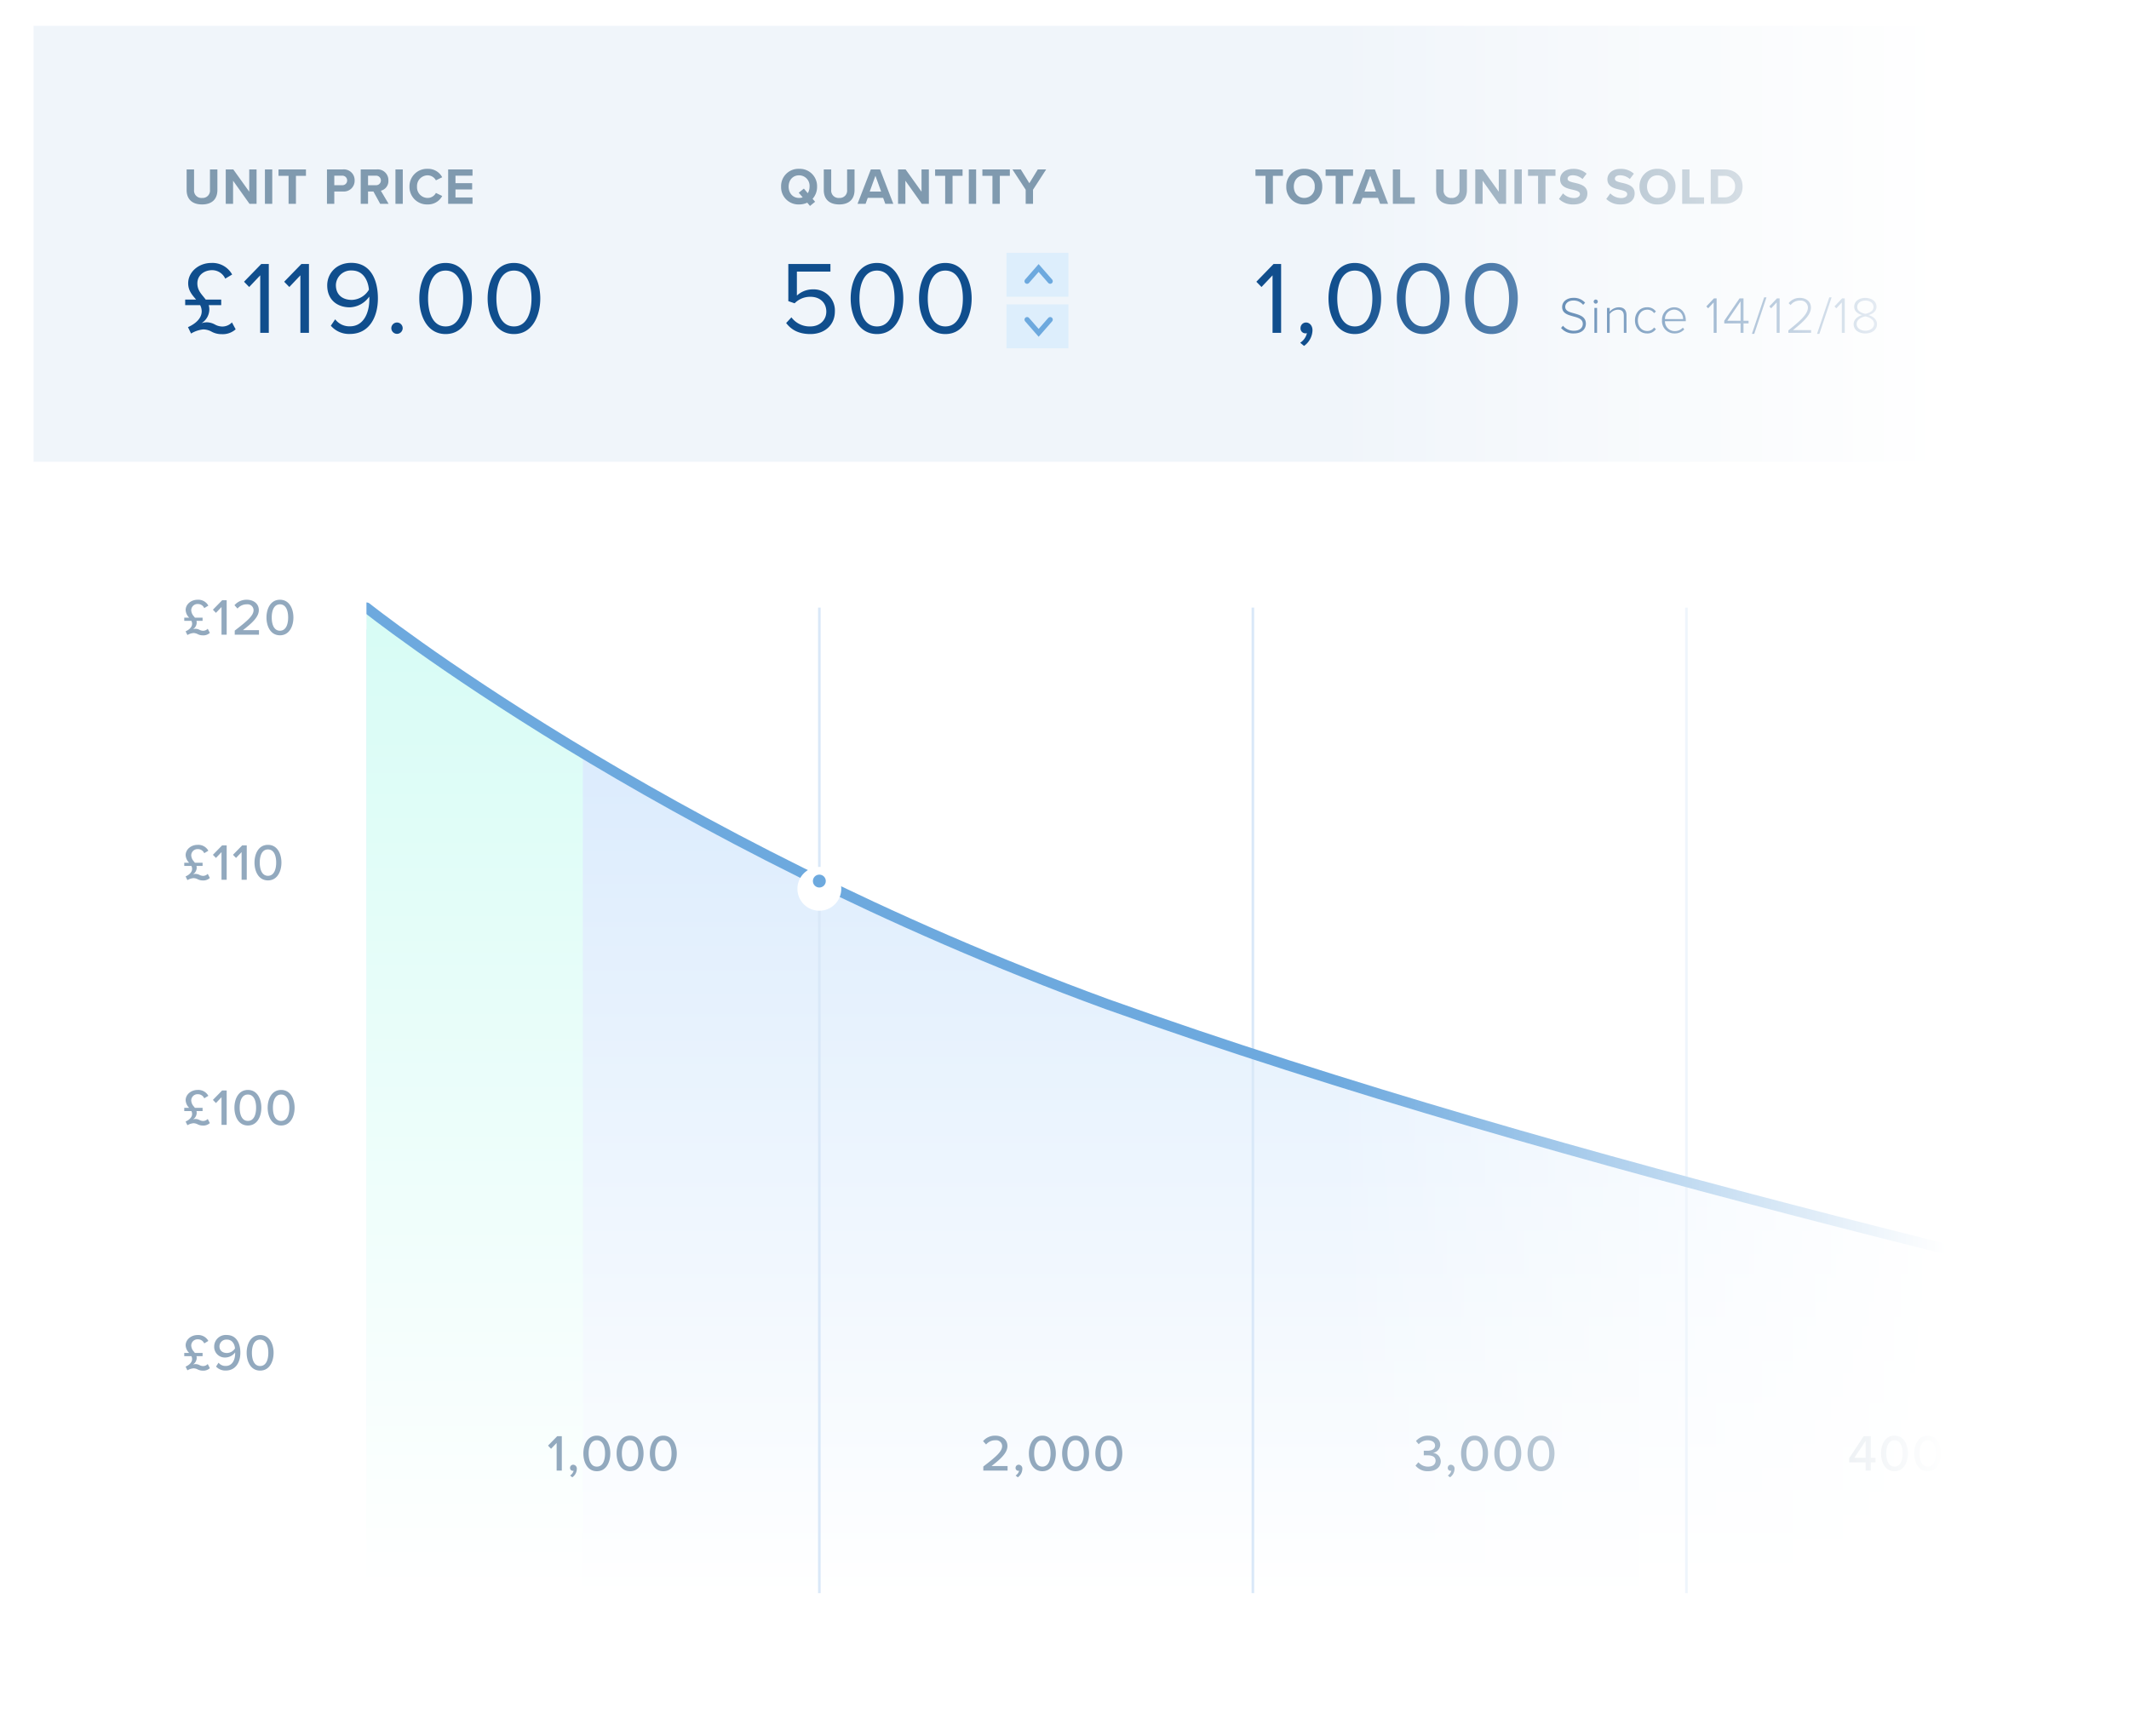 <svg xmlns="http://www.w3.org/2000/svg" xmlns:xlink="http://www.w3.org/1999/xlink" width="825" height="673" viewBox="0 0 825 673">
  <defs>
    <clipPath id="clip-path">
      <rect id="Rectangle_3503" data-name="Rectangle 3503" width="825" height="673" transform="translate(3175 866)" fill="#fff"/>
    </clipPath>
    <filter id="Rectangle_3497" x="4" y="4" width="1055" height="665" filterUnits="userSpaceOnUse">
      <feOffset dy="3" input="SourceAlpha"/>
      <feGaussianBlur stdDeviation="3" result="blur"/>
      <feFlood flood-color="#c5e0ef" flood-opacity="0.678"/>
      <feComposite operator="in" in2="blur"/>
      <feComposite in="SourceGraphic"/>
    </filter>
    <linearGradient id="linear-gradient" x1="0.5" x2="0.5" y2="1" gradientUnits="objectBoundingBox">
      <stop offset="0" stop-color="#d5e8fc"/>
      <stop offset="1" stop-color="#fff"/>
    </linearGradient>
    <linearGradient id="linear-gradient-2" x1="0.5" x2="0.5" y2="1" gradientUnits="objectBoundingBox">
      <stop offset="0" stop-color="#d7fcf5"/>
      <stop offset="1" stop-color="#fff"/>
    </linearGradient>
    <filter id="Ellipse_475" x="300" y="327" width="35" height="35" filterUnits="userSpaceOnUse">
      <feOffset dy="3" input="SourceAlpha"/>
      <feGaussianBlur stdDeviation="3" result="blur-2"/>
      <feFlood flood-color="#225978" flood-opacity="0.251"/>
      <feComposite operator="in" in2="blur-2"/>
      <feComposite in="SourceGraphic"/>
    </filter>
    <linearGradient id="linear-gradient-3" y1="0.5" x2="1" y2="0.5" gradientUnits="objectBoundingBox">
      <stop offset="0" stop-color="#fff" stop-opacity="0"/>
      <stop offset="0.768" stop-color="#fff"/>
      <stop offset="1" stop-color="#fff"/>
    </linearGradient>
  </defs>
  <g id="Mask_Group_93" data-name="Mask Group 93" transform="translate(-3175 -866)" clip-path="url(#clip-path)">
    <g id="Group_2692" data-name="Group 2692">
      <g transform="matrix(1, 0, 0, 1, 3175, 866)" filter="url(#Rectangle_3497)">
        <rect id="Rectangle_3497-2" data-name="Rectangle 3497" width="1037" height="647" transform="translate(13 10)" fill="#fff"/>
      </g>
      <rect id="Rectangle_3498" data-name="Rectangle 3498" width="1037" height="169" transform="translate(3188 876)" fill="#f0f5fa"/>
      <path id="Path_2009" data-name="Path 2009" d="M1.32-5.32C1.32-2.04,3.22.24,7.3.24c4.04,0,5.94-2.26,5.94-5.58v-8H10.36v7.92A2.839,2.839,0,0,1,7.3-2.28,2.85,2.85,0,0,1,4.2-5.42v-7.92H1.32ZM25.68,0h2.74V-13.34H25.58V-4.7L19.4-13.34H16.48V0h2.84V-8.96Zm5.98,0H34.5V-13.34H31.66Zm9.16,0h2.86V-10.84h3.88v-2.5H36.92v2.5h3.9ZM55.7,0h2.84V-4.78h3.4a4.154,4.154,0,0,0,4.48-4.26,4.163,4.163,0,0,0-4.48-4.3H55.7Zm7.82-9.06a1.818,1.818,0,0,1-1.96,1.84H58.54V-10.9h3.02A1.83,1.83,0,0,1,63.52-9.06ZM76.32,0h3.26l-3-5.08A3.828,3.828,0,0,0,79.5-9.04a4.154,4.154,0,0,0-4.48-4.3H68.78V0h2.84V-4.78H73.7Zm.28-9.06a1.841,1.841,0,0,1-2,1.84H71.62V-10.9H74.6A1.841,1.841,0,0,1,76.6-9.06ZM82.24,0h2.84V-13.34H82.24ZM94.68.24a6.192,6.192,0,0,0,5.68-3.28L97.92-4.22a3.616,3.616,0,0,1-3.24,1.94A4.135,4.135,0,0,1,90.6-6.66a4.135,4.135,0,0,1,4.08-4.38A3.653,3.653,0,0,1,97.92-9.1l2.44-1.2a6.156,6.156,0,0,0-5.68-3.26,6.753,6.753,0,0,0-7,6.9A6.753,6.753,0,0,0,94.68.24ZM102.66,0h9.44V-2.46h-6.6v-3.1h6.46V-8H105.5v-2.9h6.6v-2.44h-9.44Z" transform="translate(3246 945)" fill="#809aaf"/>
      <path id="Path_2007" data-name="Path 2007" d="M9.5-2.3a2.458,2.458,0,0,1-1.86.78,3.075,3.075,0,0,1-1.32-.36,3.4,3.4,0,0,0-1.52-.4,3.536,3.536,0,0,0-1.04.16A3.031,3.031,0,0,0,5.22-4.64a3.963,3.963,0,0,0-.08-.72H7.5V-6.6H4.52l-.36-.48A3.712,3.712,0,0,1,3.1-9.5a2.438,2.438,0,0,1,2.64-2.38,2.619,2.619,0,0,1,2.4,1.58l1.6-.96a4.445,4.445,0,0,0-4.2-2.28c-2.42,0-4.6,1.7-4.6,4A4.4,4.4,0,0,0,2.28-6.62l.02.02H.4v1.24H3.16A2.426,2.426,0,0,1,3.44-4.2C3.44-3.06,2.5-2,.92-1.3L1.62.14A5.469,5.469,0,0,1,3.96-.64a3.6,3.6,0,0,1,1.58.4,4.319,4.319,0,0,0,2.02.5A3.705,3.705,0,0,0,10.32-.7ZM14.84,0h2V-13.34H15.08L11.5-9.68l1.18,1.22,2.16-2.26Zm5.12,0h9.4V-1.76H23.14C26.8-4.58,29.3-6.92,29.3-9.52c0-2.66-2.26-4.02-4.66-4.02a6.1,6.1,0,0,0-4.78,2.12l1.18,1.3a4.579,4.579,0,0,1,3.62-1.64,2.314,2.314,0,0,1,2.6,2.24c0,2.1-2.3,4.1-7.3,7.94Zm12.3-6.66c0,3.3,1.52,6.9,5.22,6.9s5.22-3.6,5.22-6.9-1.52-6.88-5.22-6.88S32.26-9.96,32.26-6.66Zm8.4,0c0,2.6-.82,5.12-3.18,5.12S34.3-4.06,34.3-6.66s.82-5.1,3.18-5.1S40.66-9.26,40.66-6.66Z" transform="translate(3246 1112)" fill="#92a9be"/>
      <path id="Path_2006" data-name="Path 2006" d="M9.5-2.3a2.458,2.458,0,0,1-1.86.78,3.075,3.075,0,0,1-1.32-.36,3.4,3.4,0,0,0-1.52-.4,3.536,3.536,0,0,0-1.04.16A3.031,3.031,0,0,0,5.22-4.64a3.963,3.963,0,0,0-.08-.72H7.5V-6.6H4.52l-.36-.48A3.712,3.712,0,0,1,3.1-9.5a2.438,2.438,0,0,1,2.64-2.38,2.619,2.619,0,0,1,2.4,1.58l1.6-.96a4.445,4.445,0,0,0-4.2-2.28c-2.42,0-4.6,1.7-4.6,4A4.4,4.4,0,0,0,2.28-6.62l.02.02H.4v1.24H3.16A2.426,2.426,0,0,1,3.44-4.2C3.44-3.06,2.5-2,.92-1.3L1.62.14A5.469,5.469,0,0,1,3.96-.64a3.6,3.6,0,0,1,1.58.4,4.319,4.319,0,0,0,2.02.5A3.705,3.705,0,0,0,10.32-.7ZM14.84,0h2V-13.34H15.08L11.5-9.68l1.18,1.22,2.16-2.26Zm7.78,0h2V-13.34H22.86L19.28-9.68l1.18,1.22,2.16-2.26Zm5-6.66c0,3.3,1.52,6.9,5.22,6.9s5.22-3.6,5.22-6.9-1.52-6.88-5.22-6.88S27.62-9.96,27.62-6.66Zm8.4,0c0,2.6-.82,5.12-3.18,5.12s-3.18-2.52-3.18-5.12.82-5.1,3.18-5.1S36.02-9.26,36.02-6.66Z" transform="translate(3246 1207)" fill="#92a9be"/>
      <path id="Path_2005" data-name="Path 2005" d="M9.5-2.3a2.458,2.458,0,0,1-1.86.78,3.075,3.075,0,0,1-1.32-.36,3.4,3.4,0,0,0-1.52-.4,3.536,3.536,0,0,0-1.04.16A3.031,3.031,0,0,0,5.22-4.64a3.963,3.963,0,0,0-.08-.72H7.5V-6.6H4.52l-.36-.48A3.712,3.712,0,0,1,3.1-9.5a2.438,2.438,0,0,1,2.64-2.38,2.619,2.619,0,0,1,2.4,1.58l1.6-.96a4.445,4.445,0,0,0-4.2-2.28c-2.42,0-4.6,1.7-4.6,4A4.4,4.4,0,0,0,2.28-6.62l.02.02H.4v1.24H3.16A2.426,2.426,0,0,1,3.44-4.2C3.44-3.06,2.5-2,.92-1.3L1.62.14A5.469,5.469,0,0,1,3.96-.64a3.6,3.6,0,0,1,1.58.4,4.319,4.319,0,0,0,2.02.5A3.705,3.705,0,0,0,10.32-.7ZM14.84,0h2V-13.34H15.08L11.5-9.68l1.18,1.22,2.16-2.26Zm5-6.66c0,3.3,1.52,6.9,5.22,6.9s5.22-3.6,5.22-6.9-1.52-6.88-5.22-6.88S19.84-9.96,19.84-6.66Zm8.4,0c0,2.6-.82,5.12-3.18,5.12s-3.18-2.52-3.18-5.12.82-5.1,3.18-5.1S28.24-9.26,28.24-6.66Zm4.48,0c0,3.3,1.52,6.9,5.22,6.9s5.22-3.6,5.22-6.9-1.52-6.88-5.22-6.88S32.72-9.96,32.72-6.66Zm8.4,0c0,2.6-.82,5.12-3.18,5.12s-3.18-2.52-3.18-5.12.82-5.1,3.18-5.1S41.12-9.26,41.12-6.66Z" transform="translate(3246 1302)" fill="#92a9be"/>
      <path id="Path_2004" data-name="Path 2004" d="M9.5-2.3a2.458,2.458,0,0,1-1.86.78,3.075,3.075,0,0,1-1.32-.36,3.4,3.4,0,0,0-1.52-.4,3.536,3.536,0,0,0-1.04.16A3.031,3.031,0,0,0,5.22-4.64a3.963,3.963,0,0,0-.08-.72H7.5V-6.6H4.52l-.36-.48A3.712,3.712,0,0,1,3.1-9.5a2.438,2.438,0,0,1,2.64-2.38,2.619,2.619,0,0,1,2.4,1.58l1.6-.96a4.445,4.445,0,0,0-4.2-2.28c-2.42,0-4.6,1.7-4.6,4A4.4,4.4,0,0,0,2.28-6.62l.02.02H.4v1.24H3.16A2.426,2.426,0,0,1,3.44-4.2C3.44-3.06,2.5-2,.92-1.3L1.62.14A5.469,5.469,0,0,1,3.96-.64a3.6,3.6,0,0,1,1.58.4,4.319,4.319,0,0,0,2.02.5A3.705,3.705,0,0,0,10.32-.7Zm3.22.98A4.928,4.928,0,0,0,16.48.22c3.8,0,5.66-3.16,5.66-6.88,0-3.68-1.5-6.9-5.34-6.9A4.484,4.484,0,0,0,12-9.14a4.126,4.126,0,0,0,4.44,4.3,4.806,4.806,0,0,0,3.68-1.98v.46c0,2.36-1.08,4.8-3.64,4.8a3.454,3.454,0,0,1-2.8-1.26Zm7.34-7.04a3.793,3.793,0,0,1-3.12,1.78c-1.58,0-2.9-.84-2.9-2.62a2.681,2.681,0,0,1,2.86-2.58C19.08-11.78,19.94-9.9,20.06-8.36Zm4.52,1.7c0,3.3,1.52,6.9,5.22,6.9s5.22-3.6,5.22-6.9-1.52-6.88-5.22-6.88S24.58-9.96,24.58-6.66Zm8.4,0c0,2.6-.82,5.12-3.18,5.12s-3.18-2.52-3.18-5.12.82-5.1,3.18-5.1S32.98-9.26,32.98-6.66Z" transform="translate(3246 1397)" fill="#92a9be"/>
      <path id="Path_2008" data-name="Path 2008" d="M18.88-4.04a5.126,5.126,0,0,1-3.8,1.6,6.014,6.014,0,0,1-2.76-.76,6.827,6.827,0,0,0-3.16-.88,6.65,6.65,0,0,0-2.08.36A6.386,6.386,0,0,0,10.12-9a5.766,5.766,0,0,0-.24-1.72h4.84v-2.16h-6c-.28-.4-.6-.76-.88-1.12-1.16-1.4-2.36-2.84-2.36-5.16,0-3.2,2.68-5.12,5.72-5.12A5.574,5.574,0,0,1,16.28-21l2.68-1.6a8.708,8.708,0,0,0-8.08-4.48C6-27.08,1.92-23.6,1.92-19.2c0,2.72,1.44,4.4,2.8,6,.08.12.2.2.28.32H.76v2.16h5.8a5.2,5.2,0,0,1,.6,2.4c0,2.4-1.92,4.6-5.32,6.12L3.04.28a11.2,11.2,0,0,1,4.72-1.6A6.755,6.755,0,0,1,11-.44a8.016,8.016,0,0,0,3.92.96,7.53,7.53,0,0,0,5.4-1.88ZM29.84,0h3.32V-26.68H30.24L23.56-19.8l2,2.04,4.28-4.52ZM45.4,0h3.32V-26.68H45.8L39.12-19.8l2,2.04,4.28-4.52ZM57.2-2.76A9.274,9.274,0,0,0,64.6.44c7.48,0,10.84-6.56,10.84-13.76,0-7.28-2.84-13.8-10.32-13.8-5.8,0-9.32,4.12-9.32,8.72,0,5.68,3.96,8.52,8.76,8.52a9.571,9.571,0,0,0,7.52-4.16,9.749,9.749,0,0,1,.04,1.08C72.12-7.92,70-2.52,64.6-2.52a6.892,6.892,0,0,1-5.72-2.72ZM71.96-16.72a7.982,7.982,0,0,1-6.64,3.96c-3.44,0-6.16-1.84-6.16-5.76a5.818,5.818,0,0,1,6.12-5.64C69.92-24.16,71.68-20.04,71.96-16.72ZM80.64-1.8A2.22,2.22,0,0,0,82.84.4a2.22,2.22,0,0,0,2.2-2.2A2.22,2.22,0,0,0,82.84-4,2.22,2.22,0,0,0,80.64-1.8ZM91.48-13.32c0,6.48,2.88,13.8,10.2,13.8,7.28,0,10.2-7.32,10.2-13.8,0-6.52-2.92-13.76-10.2-13.76C94.36-27.08,91.48-19.84,91.48-13.32Zm17,0c0,5.32-1.72,10.84-6.8,10.84S94.88-8,94.88-13.32s1.72-10.8,6.8-10.8S108.48-18.64,108.48-13.32Zm9.48,0c0,6.48,2.88,13.8,10.2,13.8,7.28,0,10.2-7.32,10.2-13.8,0-6.52-2.92-13.76-10.2-13.76C120.84-27.08,117.96-19.84,117.96-13.32Zm17,0c0,5.32-1.72,10.84-6.8,10.84s-6.8-5.52-6.8-10.84,1.72-10.8,6.8-10.8S134.96-18.64,134.96-13.32Z" transform="translate(3246 995)" fill="#104e8d"/>
      <path id="Path_2011" data-name="Path 2011" d="M2.64-3.8c2,2.64,4.88,4.28,9.4,4.28,5.36,0,9.48-3.36,9.48-8.8a8.173,8.173,0,0,0-8.48-8.52,9.023,9.023,0,0,0-6.24,2.4v-9.28h13v-2.96H3.48v14.4l2.44.84a8.363,8.363,0,0,1,6.16-2.52c3.6,0,6.12,2.24,6.12,5.76,0,3.24-2.52,5.72-6.16,5.72A8.781,8.781,0,0,1,4.68-6Zm25-9.52c0,6.48,2.88,13.8,10.2,13.8,7.28,0,10.2-7.32,10.2-13.8,0-6.52-2.92-13.76-10.2-13.76C30.52-27.08,27.64-19.84,27.64-13.32Zm17,0c0,5.32-1.72,10.84-6.8,10.84S31.04-8,31.04-13.32s1.72-10.8,6.8-10.8S44.64-18.64,44.64-13.32Zm9.48,0C54.12-6.84,57,.48,64.32.48c7.28,0,10.2-7.32,10.2-13.8,0-6.52-2.92-13.76-10.2-13.76C57-27.08,54.12-19.84,54.12-13.32Zm17,0c0,5.32-1.72,10.84-6.8,10.84S57.52-8,57.52-13.32s1.72-10.8,6.8-10.8S71.12-18.64,71.12-13.32Z" transform="translate(3477 995)" fill="#104e8d"/>
      <path id="Path_2012" data-name="Path 2012" d="M7.12,0h3.32V-26.68H7.52L.84-19.8l2,2.04,4.28-4.52Zm12.2,5.08A7.722,7.722,0,0,0,22.6-.96C22.6-2.88,21.4-4,20.08-4a2.142,2.142,0,0,0-2.12,2.16A1.9,1.9,0,0,0,19.88.2a1.854,1.854,0,0,0,.56-.08,5.97,5.97,0,0,1-2.6,3.72Zm9.48-18.4C28.8-6.84,31.68.48,39,.48c7.28,0,10.2-7.32,10.2-13.8,0-6.52-2.92-13.76-10.2-13.76C31.68-27.08,28.8-19.84,28.8-13.32Zm17,0C45.8-8,44.08-2.48,39-2.48S32.2-8,32.2-13.32s1.72-10.8,6.8-10.8S45.8-18.64,45.8-13.32Zm9.48,0c0,6.48,2.88,13.8,10.2,13.8,7.28,0,10.2-7.32,10.2-13.8,0-6.52-2.92-13.76-10.2-13.76C58.16-27.08,55.28-19.84,55.28-13.32Zm17,0c0,5.32-1.72,10.84-6.8,10.84S58.68-8,58.68-13.32s1.72-10.8,6.8-10.8S72.28-18.64,72.28-13.32Zm9.48,0c0,6.48,2.88,13.8,10.2,13.8,7.28,0,10.2-7.32,10.2-13.8,0-6.52-2.92-13.76-10.2-13.76C84.64-27.08,81.76-19.84,81.76-13.32Zm17,0c0,5.32-1.72,10.84-6.8,10.84S85.16-8,85.16-13.32s1.72-10.8,6.8-10.8S98.76-18.64,98.76-13.32Z" transform="translate(3661 995)" fill="#104e8d"/>
      <path id="Path_2010" data-name="Path 2010" d="M14.62-6.66a6.7,6.7,0,0,0-6.98-6.9A6.7,6.7,0,0,0,.68-6.66,6.7,6.7,0,0,0,7.64.24a7.484,7.484,0,0,0,3.18-.68L11.88.82,13.86-.8l-.98-1.14A6.885,6.885,0,0,0,14.62-6.66ZM7.64-2.28c-2.46,0-4.04-1.9-4.04-4.38,0-2.5,1.58-4.38,4.04-4.38A4.049,4.049,0,0,1,11.7-6.66a4.767,4.767,0,0,1-.68,2.54L9.5-5.9,7.52-4.3,9.04-2.52A3.957,3.957,0,0,1,7.64-2.28Zm9.58-3.04c0,3.28,1.9,5.56,5.98,5.56,4.04,0,5.94-2.26,5.94-5.58v-8H26.26v7.92A2.839,2.839,0,0,1,23.2-2.28a2.85,2.85,0,0,1-3.1-3.14v-7.92H17.22ZM41.06,0h3.1L39.02-13.34H35.46L30.3,0h3.12l.84-2.3h5.96ZM37.24-10.88l2.2,6.12H35.02ZM55.2,0h2.74V-13.34H55.1V-4.7l-6.18-8.64H46V0h2.84V-8.96Zm9.06,0h2.86V-10.84H71v-2.5H60.36v2.5h3.9Zm9.16,0h2.84V-13.34H73.42Zm9.16,0h2.86V-10.84h3.88v-2.5H78.68v2.5h3.9ZM95.46,0H98.3V-5.46l5.1-7.88h-3.24L96.88-7.98l-3.32-5.36H90.32l5.14,7.88Z" transform="translate(3477 945)" fill="#809aaf"/>
      <path id="Path_2013" data-name="Path 2013" d="M4.4,0H7.26V-10.84h3.88v-2.5H.5v2.5H4.4Zm8.04-6.66A6.7,6.7,0,0,0,19.4.24a6.7,6.7,0,0,0,6.98-6.9,6.7,6.7,0,0,0-6.98-6.9A6.7,6.7,0,0,0,12.44-6.66Zm11.02,0A4.06,4.06,0,0,1,19.4-2.28c-2.46,0-4.04-1.9-4.04-4.38,0-2.5,1.58-4.38,4.04-4.38A4.049,4.049,0,0,1,23.46-6.66ZM31.58,0h2.86V-10.84h3.88v-2.5H27.68v2.5h3.9ZM48.8,0h3.1L46.76-13.34H43.2L38.04,0h3.12L42-2.3h5.96ZM44.98-10.88l2.2,6.12H42.76ZM53.74,0h8.48V-2.5H56.58V-13.34H53.74ZM70.52-5.32c0,3.28,1.9,5.56,5.98,5.56,4.04,0,5.94-2.26,5.94-5.58v-8H79.56v7.92A2.839,2.839,0,0,1,76.5-2.28a2.85,2.85,0,0,1-3.1-3.14v-7.92H70.52ZM94.88,0h2.74V-13.34H94.78V-4.7L88.6-13.34H85.68V0h2.84V-8.96Zm5.98,0h2.84V-13.34h-2.84Zm9.16,0h2.86V-10.84h3.88v-2.5H106.12v2.5h3.9Zm8.1-1.88A7.687,7.687,0,0,0,123.78.24c3.6,0,5.34-1.84,5.34-4.28,0-2.96-2.8-3.62-5-4.12-1.54-.36-2.66-.64-2.66-1.54,0-.8.68-1.36,1.96-1.36a5.691,5.691,0,0,1,3.82,1.46l1.58-2.08a7.42,7.42,0,0,0-5.2-1.86c-3.14,0-5.06,1.8-5.06,4.02,0,2.98,2.8,3.58,4.98,4.08,1.54.36,2.7.7,2.7,1.7,0,.76-.76,1.5-2.32,1.5a5.849,5.849,0,0,1-4.24-1.8Zm18.32,0A7.687,7.687,0,0,0,142.1.24c3.6,0,5.34-1.84,5.34-4.28,0-2.96-2.8-3.62-5-4.12-1.54-.36-2.66-.64-2.66-1.54,0-.8.68-1.36,1.96-1.36a5.691,5.691,0,0,1,3.82,1.46l1.58-2.08a7.42,7.42,0,0,0-5.2-1.86c-3.14,0-5.06,1.8-5.06,4.02,0,2.98,2.8,3.58,4.98,4.08,1.54.36,2.7.7,2.7,1.7,0,.76-.76,1.5-2.32,1.5A5.849,5.849,0,0,1,138-4.04Zm12.88-4.78a6.7,6.7,0,0,0,6.96,6.9,6.7,6.7,0,0,0,6.98-6.9,6.7,6.7,0,0,0-6.98-6.9A6.7,6.7,0,0,0,149.32-6.66Zm11.02,0a4.06,4.06,0,0,1-4.06,4.38c-2.46,0-4.04-1.9-4.04-4.38,0-2.5,1.58-4.38,4.04-4.38A4.049,4.049,0,0,1,160.34-6.66ZM165.86,0h8.48V-2.5H168.7V-13.34h-2.84Zm11.06,0h5.26c4.18,0,7.08-2.64,7.08-6.66s-2.9-6.68-7.08-6.68h-5.26Zm2.84-2.5v-8.34h2.42a3.9,3.9,0,0,1,4.18,4.18,3.993,3.993,0,0,1-4.18,4.16Z" transform="translate(3661 945)" fill="#809aaf"/>
      <path id="Path_2014" data-name="Path 2014" d="M.92-1.88A6.135,6.135,0,0,0,5.8.24c3.6,0,4.74-2.06,4.74-3.78,0-2.7-2.36-3.38-4.52-4-1.82-.48-3.48-.94-3.48-2.52,0-1.44,1.34-2.46,3.12-2.46a4.778,4.778,0,0,1,3.82,1.68l.76-.84a5.73,5.73,0,0,0-4.52-1.88c-2.42,0-4.38,1.38-4.38,3.56,0,2.46,2.24,3.06,4.34,3.64,1.88.5,3.66,1.02,3.66,2.9C9.34-2.32,8.56-.8,5.82-.8A5.437,5.437,0,0,1,1.66-2.74ZM14.36-11.3a.8.8,0,0,0,.8-.8.8.8,0,0,0-.8-.8.816.816,0,0,0-.8.8A.816.816,0,0,0,14.36-11.3ZM13.84,0h1.04V-9.66H13.84Zm11.4,0h1.04V-6.76c0-2.18-1.08-3.14-3.04-3.14a4.9,4.9,0,0,0-3.48,1.7V-9.66H18.72V0h1.04V-7.3A4.136,4.136,0,0,1,22.9-8.96c1.4,0,2.34.56,2.34,2.42Zm4.32-4.84c0,2.82,1.86,5.08,4.7,5.08a3.951,3.951,0,0,0,3.42-1.66l-.72-.64A3.076,3.076,0,0,1,34.32-.7c-2.26,0-3.64-1.82-3.64-4.14s1.38-4.12,3.64-4.12a3.056,3.056,0,0,1,2.64,1.34l.72-.64A3.987,3.987,0,0,0,34.26-9.9C31.42-9.9,29.56-7.66,29.56-4.84Zm10.48,0A4.772,4.772,0,0,0,44.88.24a4.983,4.983,0,0,0,3.78-1.56L48.12-2A4.245,4.245,0,0,1,44.96-.66,3.765,3.765,0,0,1,41.18-4.5h8.08v-.28c0-2.78-1.62-5.12-4.56-5.12A4.8,4.8,0,0,0,40.04-4.84ZM44.68-9A3.542,3.542,0,0,1,48.2-5.32H41.18A3.636,3.636,0,0,1,44.68-9ZM60.06,0H61.2V-13.34H60.16l-2.94,3.1.7.74,2.14-2.28ZM70.48,0h1.14V-3.64h1.96V-4.68H71.62v-8.66H70.08L64.16-4.66v1.02h6.32Zm0-12.2v7.52H65.34ZM74.88.4h.9l4.74-14.14h-.9Zm9.6-.4h1.14V-13.34H84.58l-2.94,3.1.7.74,2.14-2.28ZM89,0h8.8V-1.04H90.78c3.86-3.12,6.96-5.8,6.96-8.74,0-2.64-2.24-3.76-4.2-3.76a5.411,5.411,0,0,0-4.44,2.06l.78.72a4.359,4.359,0,0,1,3.66-1.74,2.756,2.756,0,0,1,3.04,2.72C96.58-7.2,93.54-4.6,89-.94Zm11.12.4h.9l4.74-14.14h-.9Zm9.6-.4h1.14V-13.34h-1.04l-2.94,3.1.7.74,2.14-2.28Zm4.58-3.34c0,2.18,1.96,3.58,4.54,3.58,2.56,0,4.52-1.42,4.52-3.58,0-1.86-1.6-3.08-3.3-3.54,1.58-.42,3.1-1.44,3.1-3.22,0-2.36-2.24-3.44-4.32-3.44-2.12,0-4.32,1.08-4.32,3.44,0,1.78,1.52,2.8,3.1,3.22C115.92-6.42,114.3-5.2,114.3-3.34ZM122-9.98c0,1.86-2.34,2.46-3.16,2.62-.8-.16-3.16-.76-3.16-2.62,0-1.6,1.4-2.52,3.16-2.52C120.58-12.5,122-11.58,122-9.98Zm.22,6.56c0,1.62-1.64,2.62-3.38,2.62-1.78,0-3.38-1-3.38-2.62,0-2.04,2.56-2.84,3.38-2.94C119.64-6.26,122.22-5.46,122.22-3.42Z" transform="translate(3779 995)" fill="#104e8d"/>
      <path id="Path_1994" data-name="Path 1994" d="M18209.055-16945.943s-320.475-70.348-516.348-142.58S17404-17242,17404-17242v382.545h794.654s10.432.35,10.4-8.51S18209.055-16945.943,18209.055-16945.943Z" transform="translate(-14087 18343)" fill="url(#linear-gradient)"/>
      <path id="Path_1995" data-name="Path 1995" d="M17487.861-17184.406c-60.721-39.1-83.861-57.594-83.861-57.594v382.545l83.859-.016S17487.861-17153.016,17487.861-17184.406Z" transform="translate(-14087 18343)" fill="url(#linear-gradient-2)"/>
      <g id="Group_2687" data-name="Group 2687" transform="translate(2310 -2057)">
        <path id="Path_1999" data-name="Path 1999" d="M3.7,0h2V-13.34H3.94L.36-9.68,1.54-8.46,3.7-10.72ZM9.76,2.6A4.046,4.046,0,0,0,11.52-.62a1.481,1.481,0,0,0-1.4-1.66A1.212,1.212,0,0,0,8.9-1.06,1.078,1.078,0,0,0,9.98.08c.1,0,.26-.04.3-.04A3.11,3.11,0,0,1,8.92,1.9Zm4.3-9.26c0,3.3,1.52,6.9,5.22,6.9s5.22-3.6,5.22-6.9-1.52-6.88-5.22-6.88S14.06-9.96,14.06-6.66Zm8.4,0c0,2.6-.82,5.12-3.18,5.12S16.1-4.06,16.1-6.66s.82-5.1,3.18-5.1S22.46-9.26,22.46-6.66Zm4.48,0c0,3.3,1.52,6.9,5.22,6.9s5.22-3.6,5.22-6.9-1.52-6.88-5.22-6.88S26.94-9.96,26.94-6.66Zm8.4,0c0,2.6-.82,5.12-3.18,5.12s-3.18-2.52-3.18-5.12.82-5.1,3.18-5.1S35.34-9.26,35.34-6.66Zm4.48,0c0,3.3,1.52,6.9,5.22,6.9s5.22-3.6,5.22-6.9-1.52-6.88-5.22-6.88S39.82-9.96,39.82-6.66Zm8.4,0c0,2.6-.82,5.12-3.18,5.12s-3.18-2.52-3.18-5.12.82-5.1,3.18-5.1S48.22-9.26,48.22-6.66Z" transform="translate(1077 3493)" fill="#92a9be"/>
        <line id="Line_2061" data-name="Line 2061" y2="382" transform="translate(1182.5 3158.5)" fill="none" stroke="#d9e8f8" stroke-width="1"/>
      </g>
      <g id="Group_2688" data-name="Group 2688" transform="translate(2478 -2057)">
        <path id="Path_2000" data-name="Path 2000" d="M1.04,0h9.4V-1.76H4.22c3.66-2.82,6.16-5.16,6.16-7.76,0-2.66-2.26-4.02-4.66-4.02A6.1,6.1,0,0,0,.94-11.42l1.18,1.3a4.579,4.579,0,0,1,3.62-1.64,2.314,2.314,0,0,1,2.6,2.24c0,2.1-2.3,4.1-7.3,7.94ZM14.4,2.6A4.046,4.046,0,0,0,16.16-.62a1.481,1.481,0,0,0-1.4-1.66,1.212,1.212,0,0,0-1.22,1.22A1.078,1.078,0,0,0,14.62.08c.1,0,.26-.04.3-.04A3.11,3.11,0,0,1,13.56,1.9Zm4.3-9.26c0,3.3,1.52,6.9,5.22,6.9s5.22-3.6,5.22-6.9-1.52-6.88-5.22-6.88S18.7-9.96,18.7-6.66Zm8.4,0c0,2.6-.82,5.12-3.18,5.12s-3.18-2.52-3.18-5.12.82-5.1,3.18-5.1S27.1-9.26,27.1-6.66Zm4.48,0c0,3.3,1.52,6.9,5.22,6.9s5.22-3.6,5.22-6.9-1.52-6.88-5.22-6.88S31.58-9.96,31.58-6.66Zm8.4,0c0,2.6-.82,5.12-3.18,5.12s-3.18-2.52-3.18-5.12.82-5.1,3.18-5.1S39.98-9.26,39.98-6.66Zm4.48,0c0,3.3,1.52,6.9,5.22,6.9s5.22-3.6,5.22-6.9-1.52-6.88-5.22-6.88S44.46-9.96,44.46-6.66Zm8.4,0c0,2.6-.82,5.12-3.18,5.12S46.5-4.06,46.5-6.66s.82-5.1,3.18-5.1S52.86-9.26,52.86-6.66Z" transform="translate(1077 3493)" fill="#92a9be"/>
        <line id="Line_2062" data-name="Line 2062" y2="382" transform="translate(1182.5 3158.5)" fill="none" stroke="#d9e8f8" stroke-width="1"/>
      </g>
      <g id="Group_2689" data-name="Group 2689" transform="translate(2646 -2057)">
        <path id="Path_2001" data-name="Path 2001" d="M.52-1.94A5.919,5.919,0,0,0,5.42.24c3.02,0,4.88-1.62,4.88-3.86A3.369,3.369,0,0,0,7.2-6.88a3.263,3.263,0,0,0,2.9-3.08c0-2.24-1.96-3.58-4.68-3.58A6.014,6.014,0,0,0,.7-11.46l1.06,1.24a4.655,4.655,0,0,1,3.48-1.54c1.58,0,2.86.72,2.86,2.08C8.1-8.3,6.78-7.7,5.16-7.7c-.52,0-1.22,0-1.44-.02V-5.9c.2-.02.9-.02,1.44-.02,1.94,0,3.14.62,3.14,2.1,0,1.4-1.1,2.28-2.94,2.28a4.86,4.86,0,0,1-3.72-1.7ZM13.88,2.6A4.046,4.046,0,0,0,15.64-.62a1.481,1.481,0,0,0-1.4-1.66,1.212,1.212,0,0,0-1.22,1.22A1.078,1.078,0,0,0,14.1.08c.1,0,.26-.04.3-.04A3.11,3.11,0,0,1,13.04,1.9Zm4.3-9.26c0,3.3,1.52,6.9,5.22,6.9s5.22-3.6,5.22-6.9-1.52-6.88-5.22-6.88S18.18-9.96,18.18-6.66Zm8.4,0c0,2.6-.82,5.12-3.18,5.12s-3.18-2.52-3.18-5.12.82-5.1,3.18-5.1S26.58-9.26,26.58-6.66Zm4.48,0c0,3.3,1.52,6.9,5.22,6.9s5.22-3.6,5.22-6.9-1.52-6.88-5.22-6.88S31.06-9.96,31.06-6.66Zm8.4,0c0,2.6-.82,5.12-3.18,5.12S33.1-4.06,33.1-6.66s.82-5.1,3.18-5.1S39.46-9.26,39.46-6.66Zm4.48,0c0,3.3,1.52,6.9,5.22,6.9s5.22-3.6,5.22-6.9-1.52-6.88-5.22-6.88S43.94-9.96,43.94-6.66Zm8.4,0c0,2.6-.82,5.12-3.18,5.12s-3.18-2.52-3.18-5.12.82-5.1,3.18-5.1S52.34-9.26,52.34-6.66Z" transform="translate(1077 3493)" fill="#92a9be"/>
        <line id="Line_2063" data-name="Line 2063" y2="382" transform="translate(1182.5 3158.5)" fill="none" stroke="#d9e8f8" stroke-width="1"/>
      </g>
      <g id="Group_2690" data-name="Group 2690" transform="translate(2814 -2057)">
        <path id="Path_2002" data-name="Path 2002" d="M6.94,0h2V-3.2h1.84V-4.96H8.94v-8.38H6.2L.6-4.84V-3.2H6.94Zm0-11.52v6.56H2.58ZM12.9-6.66c0,3.3,1.52,6.9,5.22,6.9s5.22-3.6,5.22-6.9-1.52-6.88-5.22-6.88S12.9-9.96,12.9-6.66Zm8.4,0c0,2.6-.82,5.12-3.18,5.12s-3.18-2.52-3.18-5.12.82-5.1,3.18-5.1S21.3-9.26,21.3-6.66Zm4.48,0c0,3.3,1.52,6.9,5.22,6.9s5.22-3.6,5.22-6.9S34.7-13.54,31-13.54,25.78-9.96,25.78-6.66Zm8.4,0c0,2.6-.82,5.12-3.18,5.12s-3.18-2.52-3.18-5.12.82-5.1,3.18-5.1S34.18-9.26,34.18-6.66Z" transform="translate(1077 3493)" fill="#92a9be"/>
        <line id="Line_2064" data-name="Line 2064" y2="382" transform="translate(1182.5 3158.5)" fill="none" stroke="#d9e8f8" stroke-width="1"/>
      </g>
      <g id="Group_2691" data-name="Group 2691" transform="translate(2982 -2057)">
        <path id="Path_2003" data-name="Path 2003" d="M1.22-1.86A5.781,5.781,0,0,0,6.06.24c2.82,0,4.9-1.72,4.9-4.46A4.108,4.108,0,0,0,6.7-8.5,4.421,4.421,0,0,0,3.64-7.32v-4.26h6.44v-1.76H1.64v7.32l1.44.46a4.1,4.1,0,0,1,3-1.2A2.579,2.579,0,0,1,8.94-4.14a2.665,2.665,0,0,1-2.9,2.6A4.467,4.467,0,0,1,2.4-3.22Zm12.2-4.8c0,3.3,1.52,6.9,5.22,6.9s5.22-3.6,5.22-6.9-1.52-6.88-5.22-6.88S13.42-9.96,13.42-6.66Zm8.4,0c0,2.6-.82,5.12-3.18,5.12s-3.18-2.52-3.18-5.12.82-5.1,3.18-5.1S21.82-9.26,21.82-6.66Zm4.48,0c0,3.3,1.52,6.9,5.22,6.9s5.22-3.6,5.22-6.9-1.52-6.88-5.22-6.88S26.3-9.96,26.3-6.66Zm8.4,0c0,2.6-.82,5.12-3.18,5.12s-3.18-2.52-3.18-5.12.82-5.1,3.18-5.1S34.7-9.26,34.7-6.66Z" transform="translate(1077 3493)" fill="#92a9be"/>
        <line id="Line_2065" data-name="Line 2065" y2="382" transform="translate(1182.5 3158.5)" fill="none" stroke="#d9e8f8" stroke-width="1"/>
      </g>
      <path id="Path_1996" data-name="Path 1996" d="M17404-17241.5s112.752,89.912,286.9,153.68c183.963,65.67,396.256,111.205,517.125,142.016" transform="translate(-14087 18343)" fill="none" stroke="#6da9de" stroke-linecap="round" stroke-width="4"/>
      <rect id="Rectangle_3499" data-name="Rectangle 3499" width="7" height="16" transform="translate(3310 1094)" fill="#fff"/>
      <rect id="Rectangle_3500" data-name="Rectangle 3500" width="24" height="17" transform="translate(3565 964)" fill="#ddeefc"/>
      <rect id="Rectangle_3501" data-name="Rectangle 3501" width="24" height="17" transform="translate(3565 984)" fill="#ddeefc"/>
      <path id="Path_1997" data-name="Path 1997" d="M11809.3-253l4.478,5.119,4.479-5.119" transform="translate(-8236.297 1242.885)" fill="none" stroke="#6da9de" stroke-linecap="round" stroke-width="2"/>
      <path id="Path_1998" data-name="Path 1998" d="M11809.3-253l4.478,5.119,4.479-5.119" transform="translate(15391.252 722) rotate(180)" fill="none" stroke="#6da9de" stroke-linecap="round" stroke-width="2"/>
      <g transform="matrix(1, 0, 0, 1, 3175, 866)" filter="url(#Ellipse_475)">
        <circle id="Ellipse_475-2" data-name="Ellipse 475" cx="8.5" cy="8.5" r="8.5" transform="translate(309 333)" fill="#fff"/>
      </g>
      <circle id="Ellipse_476" data-name="Ellipse 476" cx="2.5" cy="2.5" r="2.5" transform="translate(3490 1205)" fill="#6da9de"/>
      <rect id="Rectangle_3502" data-name="Rectangle 3502" width="308" height="747" transform="translate(3692 833)" fill="url(#linear-gradient-3)"/>
    </g>
  </g>
</svg>
